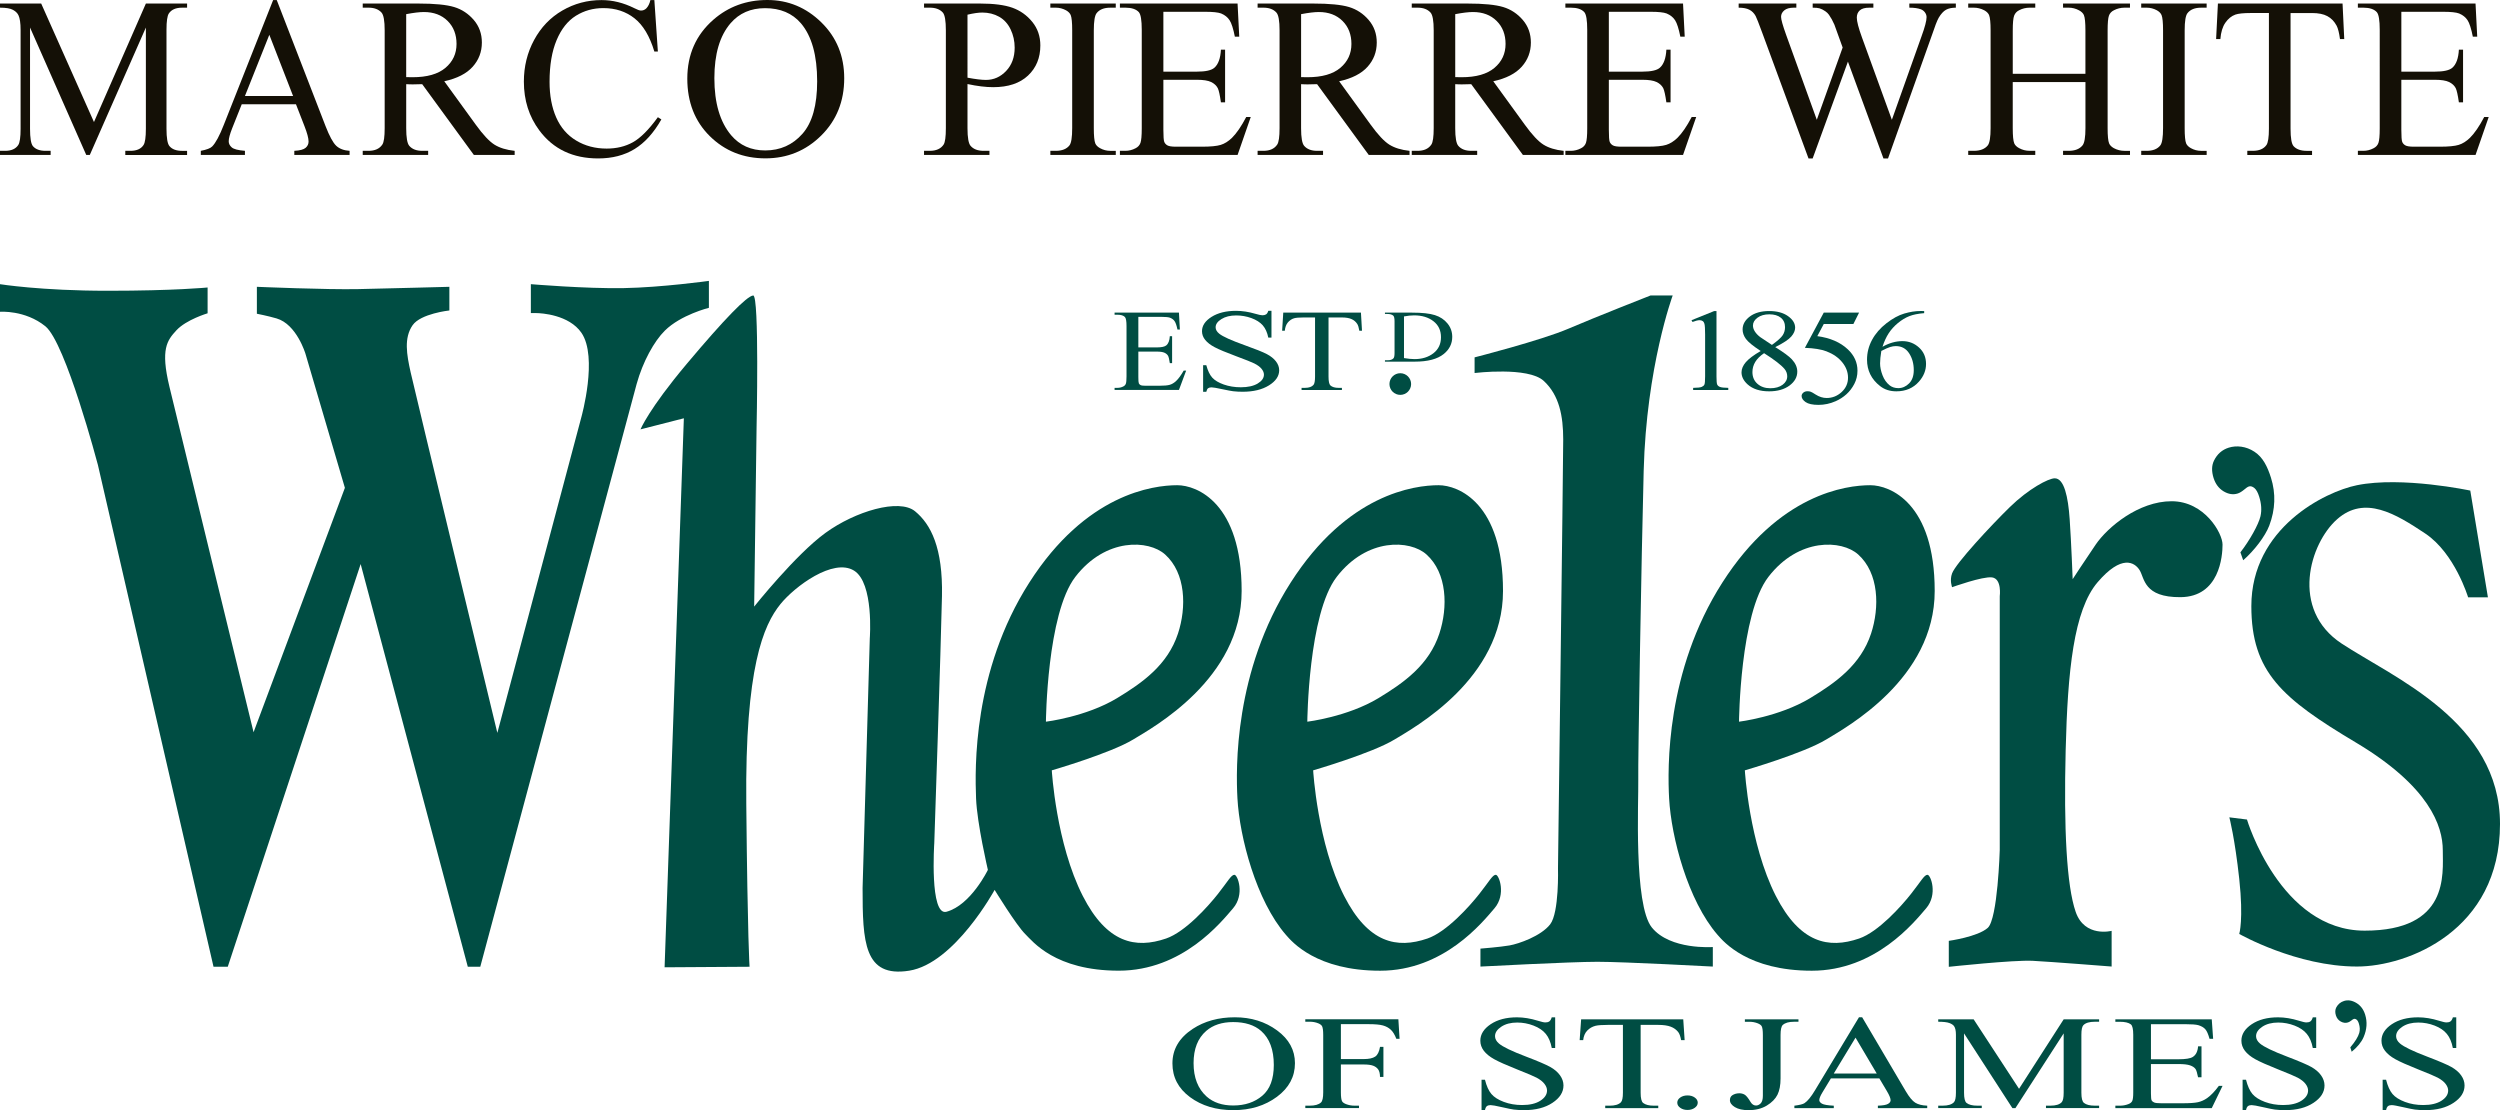 <?xml version="1.0" encoding="utf-8"?>
<!-- Generator: Adobe Illustrator 16.0.0, SVG Export Plug-In . SVG Version: 6.00 Build 0)  -->
<!DOCTYPE svg PUBLIC "-//W3C//DTD SVG 1.1//EN" "http://www.w3.org/Graphics/SVG/1.1/DTD/svg11.dtd">
<svg version="1.1" id="Layer_1" xmlns="http://www.w3.org/2000/svg" xmlns:xlink="http://www.w3.org/1999/xlink" x="0px" y="0px"
	 width="159.5px" height="70.827px" viewBox="0 0 159.5 70.827" enable-background="new 0 0 159.5 70.827" xml:space="preserve">
<g>
	<path fill="#004D43" d="M78.787,64.903c1.036,0,1.934,0.28,2.692,0.838c0.76,0.558,1.139,1.255,1.139,2.091
		c0,0.86-0.382,1.575-1.148,2.143c-0.765,0.568-1.691,0.852-2.778,0.852c-1.099,0-2.022-0.277-2.77-0.831s-1.121-1.271-1.121-2.152
		c0-0.899,0.432-1.633,1.294-2.201C76.847,65.15,77.743,64.903,78.787,64.903z M78.675,65.208c-0.714,0-1.287,0.189-1.719,0.564
		c-0.538,0.468-0.806,1.153-0.806,2.056c0,0.924,0.278,1.636,0.835,2.134c0.428,0.379,0.993,0.568,1.695,0.568
		c0.749,0,1.368-0.208,1.856-0.623c0.489-0.415,0.733-1.07,0.733-1.963c0-0.97-0.269-1.692-0.807-2.168
		C80.032,65.398,79.436,65.208,78.675,65.208z"/>
	<path fill="#004D43" d="M85.549,65.342v2.227h1.454c0.333,0,0.578-0.052,0.733-0.157c0.155-0.104,0.258-0.311,0.309-0.621h0.217
		v1.917h-0.217c-0.004-0.22-0.044-0.381-0.121-0.484c-0.076-0.104-0.182-0.181-0.318-0.232c-0.135-0.051-0.336-0.078-0.603-0.078
		h-1.454v1.78c0,0.287,0.026,0.476,0.077,0.568c0.04,0.07,0.122,0.129,0.248,0.18c0.172,0.066,0.353,0.1,0.541,0.1h0.289v0.155
		h-3.425v-0.155h0.282c0.33,0,0.569-0.067,0.718-0.204c0.095-0.089,0.142-0.304,0.142-0.644v-3.66c0-0.287-0.026-0.476-0.077-0.568
		c-0.04-0.069-0.12-0.129-0.242-0.18c-0.168-0.067-0.349-0.1-0.542-0.1h-0.282v-0.155h5.938l0.077,1.245h-0.206
		c-0.103-0.264-0.221-0.459-0.356-0.582c-0.136-0.125-0.302-0.215-0.5-0.27c-0.198-0.056-0.505-0.083-0.921-0.083H85.549z"/>
	<path fill="#004D43" d="M99.22,64.903v1.959h-0.217c-0.071-0.376-0.197-0.675-0.379-0.898c-0.183-0.223-0.443-0.4-0.781-0.53
		c-0.337-0.131-0.686-0.196-1.047-0.196c-0.408,0-0.746,0.088-1.012,0.265c-0.268,0.177-0.401,0.378-0.401,0.604
		c0,0.172,0.084,0.33,0.253,0.472c0.243,0.209,0.822,0.488,1.737,0.836c0.745,0.284,1.254,0.502,1.527,0.653
		c0.273,0.152,0.482,0.331,0.629,0.537s0.221,0.422,0.221,0.647c0,0.429-0.235,0.799-0.704,1.109
		c-0.468,0.311-1.072,0.466-1.81,0.466c-0.231,0-0.449-0.012-0.654-0.037c-0.121-0.014-0.373-0.065-0.756-0.153
		c-0.382-0.087-0.625-0.131-0.727-0.131c-0.098,0-0.176,0.021-0.233,0.063c-0.057,0.041-0.099,0.128-0.126,0.258h-0.217v-1.942
		h0.217c0.102,0.406,0.239,0.71,0.413,0.913c0.172,0.202,0.436,0.369,0.791,0.503c0.355,0.133,0.745,0.2,1.168,0.2
		c0.49,0,0.878-0.092,1.162-0.275c0.285-0.184,0.427-0.401,0.427-0.652c0-0.139-0.054-0.28-0.163-0.422
		c-0.107-0.142-0.275-0.273-0.503-0.396c-0.152-0.083-0.571-0.262-1.253-0.532c-0.683-0.272-1.168-0.488-1.457-0.65
		c-0.289-0.161-0.507-0.339-0.657-0.534c-0.148-0.195-0.223-0.41-0.223-0.644c0-0.407,0.22-0.756,0.659-1.051
		c0.439-0.293,0.998-0.44,1.677-0.44c0.424,0,0.873,0.074,1.348,0.221c0.22,0.07,0.375,0.105,0.465,0.105
		c0.102,0,0.186-0.021,0.25-0.064c0.065-0.043,0.117-0.131,0.156-0.262H99.22z"/>
	<path fill="#004D43" d="M107.391,65.033l0.089,1.328h-0.224c-0.043-0.233-0.102-0.401-0.176-0.501
		c-0.122-0.162-0.284-0.281-0.486-0.357c-0.202-0.077-0.468-0.115-0.797-0.115h-1.124v4.328c0,0.349,0.052,0.566,0.159,0.652
		c0.149,0.117,0.378,0.175,0.688,0.175h0.277v0.155h-3.384v-0.155h0.282c0.338,0,0.577-0.072,0.718-0.217
		c0.086-0.089,0.129-0.292,0.129-0.61v-4.328h-0.959c-0.373,0-0.638,0.02-0.794,0.059c-0.204,0.053-0.379,0.154-0.524,0.305
		s-0.231,0.354-0.259,0.61h-0.224l0.094-1.328H107.391z"/>
	<path fill="#004D43" d="M107.663,69.888c0.184,0,0.338,0.045,0.465,0.136c0.125,0.09,0.188,0.199,0.188,0.327
		c0,0.128-0.064,0.237-0.192,0.328c-0.127,0.091-0.282,0.136-0.461,0.136c-0.181,0-0.335-0.045-0.462-0.136
		c-0.127-0.09-0.191-0.199-0.191-0.328c0-0.131,0.064-0.241,0.191-0.33S107.481,69.888,107.663,69.888z"/>
	<path fill="#004D43" d="M111.323,65.188v-0.155h3.419v0.155h-0.289c-0.326,0-0.562,0.068-0.712,0.205
		c-0.094,0.088-0.141,0.303-0.141,0.643v2.77c0,0.426-0.066,0.771-0.197,1.037c-0.132,0.264-0.358,0.495-0.68,0.691
		c-0.322,0.196-0.71,0.294-1.165,0.294c-0.369,0-0.659-0.064-0.872-0.194c-0.211-0.129-0.317-0.277-0.317-0.444
		c0-0.136,0.049-0.24,0.147-0.309c0.13-0.086,0.281-0.13,0.454-0.13c0.125,0,0.238,0.03,0.338,0.088
		c0.1,0.058,0.227,0.214,0.379,0.468c0.09,0.15,0.206,0.225,0.348,0.225c0.106,0,0.206-0.046,0.297-0.138
		c0.092-0.091,0.139-0.254,0.139-0.489v-3.868c0-0.287-0.026-0.476-0.077-0.568c-0.04-0.069-0.122-0.129-0.248-0.18
		c-0.169-0.067-0.347-0.1-0.535-0.1H111.323z"/>
	<path fill="#004D43" d="M119.902,68.801h-3.09l-0.541,0.894c-0.133,0.22-0.2,0.384-0.2,0.493c0,0.086,0.059,0.162,0.174,0.228
		c0.116,0.065,0.366,0.108,0.751,0.127v0.155h-2.514v-0.155c0.333-0.042,0.549-0.096,0.647-0.163c0.2-0.133,0.421-0.405,0.666-0.814
		l2.807-4.663h0.206l2.778,4.713c0.224,0.379,0.427,0.625,0.609,0.737c0.183,0.113,0.437,0.176,0.762,0.189v0.155h-3.148v-0.155
		c0.318-0.01,0.533-0.048,0.644-0.113c0.112-0.063,0.168-0.141,0.168-0.233c0-0.122-0.078-0.316-0.235-0.58L119.902,68.801z
		 M119.737,68.492l-1.354-2.29l-1.389,2.29H119.737z"/>
	<path fill="#004D43" d="M128.39,70.698l-3.084-4.768v3.785c0,0.349,0.053,0.566,0.159,0.652c0.145,0.117,0.374,0.175,0.688,0.175
		h0.283v0.155h-2.778v-0.155h0.283c0.337,0,0.577-0.072,0.717-0.217c0.087-0.089,0.13-0.292,0.13-0.61v-3.701
		c0-0.25-0.04-0.432-0.118-0.543c-0.055-0.081-0.156-0.148-0.303-0.202c-0.146-0.054-0.383-0.081-0.709-0.081v-0.155h2.26
		l2.896,4.433l2.849-4.433h2.26v0.155h-0.277c-0.341,0-0.583,0.072-0.724,0.216c-0.087,0.089-0.13,0.293-0.13,0.61v3.701
		c0,0.349,0.055,0.566,0.166,0.652c0.145,0.117,0.375,0.175,0.688,0.175h0.277v0.155h-3.39v-0.155h0.282
		c0.341,0,0.58-0.072,0.718-0.217c0.086-0.089,0.129-0.292,0.129-0.61v-3.785l-3.078,4.768H128.39z"/>
	<path fill="#004D43" d="M137.231,65.342v2.239h1.754c0.455,0,0.759-0.049,0.912-0.146c0.203-0.127,0.317-0.354,0.34-0.677h0.219
		v1.972h-0.219c-0.055-0.275-0.109-0.452-0.165-0.531c-0.071-0.097-0.186-0.174-0.347-0.229s-0.408-0.084-0.741-0.084h-1.754v1.867
		c0,0.251,0.016,0.404,0.047,0.458c0.032,0.054,0.086,0.097,0.165,0.129c0.079,0.032,0.228,0.048,0.448,0.048h1.354
		c0.452,0,0.779-0.022,0.983-0.067c0.204-0.044,0.4-0.132,0.589-0.263c0.244-0.173,0.492-0.433,0.747-0.781h0.236l-0.689,1.421
		h-6.15v-0.155h0.282c0.188,0,0.367-0.032,0.536-0.096c0.125-0.044,0.21-0.111,0.256-0.2c0.045-0.089,0.067-0.271,0.067-0.547v-3.68
		c0-0.359-0.05-0.581-0.152-0.665c-0.142-0.11-0.377-0.166-0.707-0.166h-0.282v-0.155h6.15l0.088,1.241h-0.23
		c-0.082-0.298-0.172-0.503-0.273-0.614c-0.1-0.112-0.248-0.197-0.444-0.256c-0.157-0.042-0.435-0.062-0.83-0.062H137.231z"/>
	<path fill="#004D43" d="M147.773,64.903v1.959h-0.217c-0.07-0.376-0.197-0.675-0.38-0.898c-0.182-0.223-0.442-0.4-0.779-0.53
		c-0.338-0.131-0.688-0.196-1.048-0.196c-0.408,0-0.746,0.088-1.012,0.265c-0.266,0.177-0.4,0.378-0.4,0.604
		c0,0.172,0.085,0.33,0.253,0.472c0.244,0.209,0.823,0.488,1.736,0.836c0.746,0.284,1.255,0.502,1.528,0.653
		c0.272,0.152,0.483,0.331,0.629,0.537c0.147,0.206,0.221,0.422,0.221,0.647c0,0.429-0.234,0.799-0.704,1.109
		c-0.469,0.311-1.071,0.466-1.81,0.466c-0.231,0-0.449-0.012-0.653-0.037c-0.122-0.014-0.373-0.065-0.756-0.153
		c-0.382-0.087-0.625-0.131-0.727-0.131c-0.098,0-0.176,0.021-0.232,0.063c-0.058,0.041-0.099,0.128-0.127,0.258h-0.217v-1.942
		h0.217c0.103,0.406,0.24,0.71,0.412,0.913c0.173,0.202,0.437,0.369,0.792,0.503c0.355,0.133,0.744,0.2,1.168,0.2
		c0.49,0,0.878-0.092,1.163-0.275c0.284-0.184,0.426-0.401,0.426-0.652c0-0.139-0.054-0.28-0.162-0.422s-0.275-0.273-0.502-0.396
		c-0.154-0.083-0.572-0.262-1.254-0.532c-0.683-0.272-1.169-0.488-1.458-0.65c-0.287-0.161-0.507-0.339-0.656-0.534
		c-0.147-0.195-0.223-0.41-0.223-0.644c0-0.407,0.219-0.756,0.659-1.051c0.44-0.293,0.999-0.44,1.678-0.44
		c0.423,0,0.873,0.074,1.347,0.221c0.22,0.07,0.375,0.105,0.465,0.105c0.103,0,0.186-0.021,0.25-0.064
		c0.064-0.043,0.117-0.131,0.156-0.262H147.773z"/>
	<path fill="#004D43" d="M150.037,67.102l-0.087-0.28c0.31-0.365,0.5-0.673,0.572-0.928c0.049-0.181,0.042-0.377-0.026-0.588
		c-0.038-0.123-0.087-0.208-0.147-0.254c-0.063-0.046-0.122-0.06-0.174-0.043c-0.041,0.013-0.091,0.043-0.149,0.093
		c-0.087,0.067-0.16,0.11-0.224,0.129c-0.15,0.047-0.302,0.03-0.455-0.053c-0.154-0.084-0.258-0.214-0.316-0.393
		c-0.062-0.198-0.052-0.372,0.028-0.52c0.11-0.201,0.273-0.334,0.49-0.403c0.251-0.079,0.511-0.038,0.783,0.124
		c0.271,0.161,0.458,0.409,0.563,0.744c0.148,0.469,0.115,0.948-0.096,1.438C150.658,66.492,150.404,66.803,150.037,67.102z"/>
	<path fill="#004D43" d="M143.116,35.744l-0.178-0.505c0.587-0.756,1.153-1.763,1.28-2.3c0.087-0.382,0.061-0.8-0.083-1.253
		c-0.081-0.263-0.184-0.446-0.304-0.549c-0.126-0.101-0.242-0.134-0.344-0.103c-0.081,0.025-0.177,0.089-0.29,0.189
		c-0.165,0.137-0.308,0.225-0.433,0.263c-0.291,0.091-0.59,0.045-0.898-0.138c-0.307-0.186-0.519-0.47-0.641-0.853
		c-0.132-0.426-0.125-0.794,0.026-1.104c0.203-0.42,0.519-0.696,0.942-0.83c0.488-0.153,1.102-0.097,1.643,0.262
		c0.542,0.358,0.825,0.942,1.052,1.658c0.316,1.005,0.28,2.023-0.109,3.053C144.52,34.215,143.82,35.129,143.116,35.744z"/>
	<path fill="#004D43" d="M156.709,64.903v1.959h-0.218c-0.071-0.376-0.198-0.675-0.38-0.898c-0.182-0.223-0.442-0.4-0.779-0.53
		c-0.338-0.131-0.687-0.196-1.048-0.196c-0.408,0-0.745,0.088-1.012,0.265c-0.266,0.177-0.4,0.378-0.4,0.604
		c0,0.172,0.084,0.33,0.253,0.472c0.243,0.209,0.822,0.488,1.736,0.836c0.746,0.284,1.255,0.502,1.528,0.653
		c0.272,0.152,0.483,0.331,0.63,0.537s0.22,0.422,0.22,0.647c0,0.429-0.234,0.799-0.703,1.109c-0.469,0.311-1.072,0.466-1.81,0.466
		c-0.232,0-0.45-0.012-0.653-0.037c-0.122-0.014-0.374-0.065-0.756-0.153c-0.383-0.087-0.625-0.131-0.727-0.131
		c-0.098,0-0.176,0.021-0.232,0.063c-0.057,0.041-0.1,0.128-0.127,0.258h-0.218v-1.942h0.218c0.103,0.406,0.24,0.71,0.412,0.913
		c0.172,0.202,0.436,0.369,0.792,0.503c0.354,0.133,0.744,0.2,1.168,0.2c0.49,0,0.878-0.092,1.163-0.275
		c0.284-0.184,0.427-0.401,0.427-0.652c0-0.139-0.055-0.28-0.163-0.422s-0.275-0.273-0.502-0.396
		c-0.154-0.083-0.571-0.262-1.254-0.532c-0.683-0.272-1.168-0.488-1.457-0.65c-0.288-0.161-0.506-0.339-0.655-0.534
		c-0.15-0.195-0.224-0.41-0.224-0.644c0-0.407,0.219-0.756,0.659-1.051c0.439-0.293,0.999-0.44,1.677-0.44
		c0.424,0,0.873,0.074,1.348,0.221c0.22,0.07,0.375,0.105,0.465,0.105c0.103,0,0.186-0.021,0.25-0.064
		c0.065-0.043,0.117-0.131,0.157-0.262H156.709z"/>
	<path fill="#004D43" d="M72.626,20.215v1.95h1.171c0.304,0,0.507-0.043,0.609-0.127c0.137-0.112,0.212-0.308,0.228-0.589h0.146
		v1.717h-0.146c-0.037-0.24-0.073-0.394-0.11-0.461c-0.047-0.085-0.125-0.152-0.232-0.201c-0.107-0.048-0.272-0.072-0.495-0.072
		h-1.171v1.627c0,0.218,0.01,0.35,0.031,0.397c0.021,0.048,0.057,0.086,0.11,0.113c0.053,0.028,0.152,0.042,0.299,0.042h0.904
		c0.301,0,0.521-0.02,0.657-0.059s0.267-0.116,0.393-0.229c0.163-0.15,0.329-0.377,0.5-0.68h0.157l-0.46,1.237h-4.107v-0.135h0.188
		c0.126,0,0.246-0.028,0.358-0.084c0.084-0.039,0.141-0.097,0.171-0.174s0.045-0.237,0.045-0.477v-3.205
		c0-0.313-0.034-0.506-0.102-0.579c-0.095-0.097-0.251-0.146-0.472-0.146h-0.188v-0.135h4.107l0.059,1.081h-0.153
		c-0.055-0.259-0.116-0.437-0.183-0.534c-0.066-0.097-0.166-0.171-0.296-0.222c-0.105-0.036-0.29-0.054-0.554-0.054H72.626z"/>
	<path fill="#004D43" d="M81.12,19.833v1.707h-0.203c-0.065-0.328-0.183-0.588-0.352-0.783c-0.17-0.193-0.412-0.347-0.724-0.462
		c-0.314-0.114-0.638-0.17-0.973-0.17c-0.379,0-0.692,0.077-0.939,0.231c-0.249,0.154-0.372,0.329-0.372,0.525
		c0,0.151,0.079,0.288,0.235,0.412c0.226,0.181,0.763,0.424,1.612,0.728c0.692,0.247,1.165,0.437,1.418,0.569
		c0.253,0.133,0.449,0.289,0.585,0.468c0.137,0.18,0.205,0.367,0.205,0.564c0,0.374-0.218,0.696-0.653,0.966
		c-0.435,0.271-0.995,0.406-1.68,0.406c-0.215,0-0.417-0.011-0.606-0.033c-0.113-0.012-0.347-0.057-0.702-0.133
		c-0.356-0.077-0.581-0.115-0.675-0.115c-0.091,0-0.164,0.019-0.216,0.056c-0.053,0.036-0.092,0.111-0.118,0.226h-0.203V23.3h0.203
		c0.095,0.354,0.222,0.619,0.382,0.795s0.405,0.321,0.735,0.438c0.33,0.116,0.691,0.175,1.085,0.175
		c0.455,0,0.815-0.081,1.079-0.241c0.265-0.16,0.396-0.349,0.396-0.567c0-0.121-0.05-0.244-0.15-0.368
		c-0.1-0.123-0.256-0.239-0.467-0.345c-0.142-0.073-0.53-0.228-1.164-0.464c-0.634-0.236-1.085-0.425-1.353-0.566
		c-0.268-0.14-0.471-0.295-0.61-0.466c-0.138-0.169-0.207-0.356-0.207-0.56c0-0.355,0.204-0.659,0.612-0.916
		c0.408-0.255,0.927-0.384,1.558-0.384c0.393,0,0.811,0.064,1.251,0.193c0.204,0.06,0.348,0.091,0.432,0.091
		c0.095,0,0.172-0.019,0.232-0.056c0.06-0.037,0.108-0.113,0.145-0.228H81.12z"/>
	<path fill="#004D43" d="M86.828,19.945l0.067,1.157h-0.17c-0.033-0.203-0.078-0.349-0.134-0.436
		c-0.092-0.141-0.215-0.245-0.369-0.311c-0.154-0.067-0.355-0.101-0.607-0.101h-0.855v3.77c0,0.303,0.041,0.493,0.121,0.568
		c0.114,0.102,0.288,0.153,0.523,0.153h0.21v0.135H83.04v-0.135h0.215c0.257,0,0.439-0.063,0.546-0.189
		c0.066-0.078,0.099-0.255,0.099-0.532v-3.77H83.17c-0.284,0-0.485,0.017-0.605,0.051c-0.155,0.046-0.288,0.135-0.398,0.265
		c-0.111,0.131-0.176,0.309-0.197,0.531H81.8l0.072-1.157H86.828z"/>
	<path fill="#004D43" d="M88.36,23.072v-0.085h0.16c0.181,0,0.308-0.042,0.384-0.127c0.046-0.051,0.068-0.165,0.068-0.341v-2.02
		c0-0.195-0.028-0.317-0.087-0.366c-0.082-0.068-0.204-0.102-0.365-0.102h-0.16v-0.085h1.735c0.636,0,1.121,0.053,1.453,0.159
		c0.332,0.106,0.599,0.283,0.801,0.531c0.203,0.248,0.304,0.533,0.304,0.857c0,0.436-0.181,0.799-0.541,1.091
		c-0.404,0.327-1.02,0.489-1.848,0.489H88.36z M89.575,22.846c0.266,0.043,0.49,0.065,0.67,0.065c0.486,0,0.889-0.126,1.21-0.376
		c0.32-0.25,0.48-0.591,0.48-1.019c0-0.432-0.16-0.773-0.48-1.021c-0.321-0.25-0.732-0.374-1.235-0.374
		c-0.189,0-0.403,0.022-0.645,0.067V22.846z"/>
	<path fill="#004D43" d="M107.917,20.43l1.45-0.586h0.145v4.166c0,0.277,0.014,0.449,0.042,0.517
		c0.028,0.068,0.086,0.12,0.174,0.157c0.088,0.037,0.267,0.057,0.536,0.062v0.135h-2.242v-0.135
		c0.281-0.005,0.463-0.024,0.545-0.061c0.082-0.035,0.139-0.082,0.171-0.142c0.032-0.059,0.048-0.236,0.048-0.533v-2.664
		c0-0.358-0.015-0.589-0.044-0.691c-0.021-0.077-0.058-0.135-0.112-0.171c-0.054-0.037-0.12-0.055-0.196-0.055
		c-0.108,0-0.259,0.037-0.452,0.113L107.917,20.43z"/>
	<path fill="#004D43" d="M112.333,22.394c-0.488-0.32-0.803-0.577-0.944-0.771c-0.141-0.194-0.211-0.396-0.211-0.604
		c0-0.32,0.155-0.596,0.464-0.828c0.309-0.231,0.72-0.347,1.232-0.347c0.497,0,0.898,0.108,1.201,0.324
		c0.303,0.216,0.455,0.463,0.455,0.739c0,0.185-0.082,0.373-0.246,0.563c-0.164,0.192-0.505,0.417-1.023,0.677
		c0.533,0.33,0.887,0.59,1.06,0.779c0.23,0.248,0.346,0.508,0.346,0.782c0,0.347-0.166,0.644-0.496,0.89
		c-0.331,0.245-0.765,0.369-1.301,0.369c-0.585,0-1.042-0.147-1.37-0.44c-0.261-0.235-0.391-0.493-0.391-0.772
		c0-0.218,0.092-0.434,0.275-0.649C111.569,22.892,111.885,22.654,112.333,22.394z M112.548,22.533
		c-0.252,0.17-0.438,0.354-0.56,0.554c-0.122,0.2-0.183,0.417-0.183,0.65c0,0.312,0.107,0.563,0.321,0.751
		c0.214,0.188,0.486,0.282,0.816,0.282c0.328,0,0.59-0.075,0.788-0.222c0.197-0.148,0.295-0.328,0.295-0.539
		c0-0.174-0.058-0.331-0.172-0.469C113.638,23.283,113.202,22.948,112.548,22.533z M113.048,22.005
		c0.364-0.262,0.594-0.469,0.691-0.621c0.097-0.152,0.146-0.323,0.146-0.515c0-0.254-0.09-0.454-0.269-0.599
		c-0.179-0.144-0.423-0.216-0.732-0.216s-0.562,0.071-0.755,0.214c-0.194,0.144-0.291,0.311-0.291,0.502
		c0,0.126,0.04,0.253,0.121,0.378c0.081,0.127,0.195,0.247,0.343,0.36L113.048,22.005z"/>
	<path fill="#004D43" d="M118.609,19.945l-0.362,0.726h-1.89l-0.412,0.775c0.818,0.111,1.467,0.391,1.945,0.841
		c0.411,0.386,0.617,0.841,0.617,1.364c0,0.304-0.067,0.585-0.202,0.844c-0.135,0.259-0.304,0.479-0.507,0.662
		c-0.204,0.182-0.432,0.329-0.682,0.439c-0.355,0.157-0.72,0.235-1.093,0.235c-0.377,0-0.651-0.059-0.823-0.177
		c-0.171-0.118-0.257-0.248-0.257-0.39c0-0.08,0.036-0.15,0.106-0.211c0.071-0.061,0.161-0.092,0.269-0.092
		c0.08,0,0.15,0.011,0.21,0.034c0.06,0.022,0.163,0.081,0.308,0.175c0.232,0.148,0.466,0.222,0.705,0.222
		c0.362,0,0.679-0.126,0.953-0.377c0.273-0.251,0.41-0.558,0.41-0.919c0-0.35-0.122-0.677-0.366-0.979
		c-0.244-0.303-0.581-0.537-1.01-0.702c-0.337-0.127-0.795-0.202-1.376-0.222l1.205-2.248H118.609z"/>
	<path fill="#004D43" d="M122.762,19.844v0.135c-0.387,0.031-0.702,0.095-0.947,0.191c-0.244,0.096-0.486,0.242-0.725,0.438
		c-0.238,0.197-0.437,0.416-0.593,0.657c-0.157,0.241-0.288,0.528-0.394,0.86c0.422-0.24,0.846-0.361,1.271-0.361
		c0.407,0,0.76,0.136,1.059,0.408c0.299,0.272,0.448,0.621,0.448,1.048c0,0.412-0.151,0.788-0.453,1.128
		c-0.363,0.413-0.844,0.619-1.441,0.619c-0.408,0-0.753-0.112-1.037-0.335c-0.557-0.434-0.834-0.997-0.834-1.688
		c0-0.441,0.106-0.86,0.32-1.259c0.214-0.397,0.52-0.751,0.917-1.059c0.397-0.308,0.776-0.516,1.14-0.622s0.702-0.16,1.015-0.16
		H122.762z M120.028,22.39c-0.053,0.329-0.079,0.593-0.079,0.794c0,0.233,0.052,0.485,0.156,0.758
		c0.104,0.273,0.258,0.489,0.463,0.65c0.149,0.114,0.331,0.171,0.545,0.171c0.255,0,0.482-0.1,0.683-0.298s0.302-0.483,0.302-0.851
		c0-0.416-0.1-0.774-0.299-1.078c-0.199-0.302-0.482-0.455-0.848-0.455c-0.111,0-0.231,0.019-0.358,0.058
		S120.277,22.262,120.028,22.39z"/>
	<path fill="#141006" d="M5.503,9.886L1.916,1.757v6.456c0,0.594,0.062,0.965,0.185,1.112C2.27,9.523,2.537,9.623,2.902,9.623h0.329
		v0.263H0V9.623h0.328C0.721,9.623,1,9.5,1.164,9.253c0.101-0.152,0.15-0.499,0.15-1.041V1.9c0-0.427-0.046-0.736-0.136-0.926
		C1.114,0.836,0.996,0.721,0.825,0.628S0.379,0.489,0,0.489V0.226h2.628l3.367,7.56l3.312-7.56h2.629v0.264h-0.322
		c-0.396,0-0.678,0.124-0.842,0.37c-0.1,0.152-0.15,0.499-0.15,1.041v6.312c0,0.594,0.064,0.965,0.192,1.112
		c0.168,0.199,0.436,0.299,0.8,0.299h0.322v0.263H7.994V9.623h0.328c0.397,0,0.676-0.124,0.835-0.37
		c0.101-0.152,0.15-0.499,0.15-1.041V1.757L5.729,9.886H5.503z"/>
	<path fill="#141006" d="M18.883,6.652h-3.46l-0.607,1.524c-0.149,0.375-0.224,0.655-0.224,0.841c0,0.147,0.065,0.276,0.195,0.388
		c0.129,0.112,0.409,0.184,0.84,0.217v0.263h-2.815V9.623c0.373-0.072,0.615-0.164,0.725-0.278c0.224-0.228,0.472-0.69,0.745-1.389
		l3.144-7.952h0.231l3.111,8.037c0.251,0.646,0.478,1.065,0.682,1.258c0.205,0.192,0.489,0.301,0.854,0.324v0.263h-3.527V9.623
		c0.356-0.019,0.597-0.083,0.722-0.192c0.125-0.109,0.188-0.242,0.188-0.399c0-0.209-0.087-0.539-0.264-0.991L18.883,6.652z
		 M18.699,6.125L17.183,2.22l-1.556,3.905H18.699z"/>
	<path fill="#141006" d="M32.834,9.886h-2.601L26.936,5.37c-0.243,0.01-0.442,0.014-0.596,0.014c-0.062,0-0.129-0.001-0.201-0.003
		c-0.072-0.003-0.146-0.006-0.223-0.011v2.807c0,0.607,0.067,0.986,0.201,1.133c0.182,0.208,0.455,0.313,0.818,0.313h0.381v0.263
		h-4.174V9.623h0.366c0.412,0,0.707-0.133,0.884-0.399c0.101-0.147,0.15-0.497,0.15-1.047V1.935c0-0.607-0.067-0.985-0.201-1.133
		c-0.187-0.208-0.464-0.313-0.833-0.313h-0.366V0.226h3.549c1.034,0,1.797,0.075,2.288,0.224c0.491,0.15,0.907,0.426,1.25,0.827
		c0.343,0.401,0.514,0.879,0.514,1.436c0,0.594-0.195,1.109-0.586,1.545c-0.39,0.438-0.995,0.748-1.813,0.927l2.012,2.772
		c0.46,0.636,0.854,1.058,1.185,1.268c0.331,0.209,0.762,0.342,1.294,0.399V9.886z M25.916,4.92c0.091,0,0.17,0.001,0.237,0.004
		c0.067,0.002,0.122,0.003,0.165,0.003c0.929,0,1.629-0.199,2.101-0.598c0.472-0.399,0.708-0.907,0.708-1.525
		c0-0.603-0.19-1.094-0.571-1.471c-0.381-0.377-0.886-0.566-1.513-0.566c-0.278,0-0.654,0.046-1.128,0.136V4.92z"/>
	<path fill="#141006" d="M41.748,0.004l0.224,3.284h-0.224c-0.296-0.983-0.72-1.69-1.271-2.123c-0.55-0.432-1.211-0.648-1.982-0.648
		c-0.647,0-1.23,0.163-1.752,0.488c-0.522,0.326-0.933,0.844-1.232,1.557c-0.3,0.713-0.449,1.599-0.449,2.658
		c0,0.874,0.141,1.631,0.424,2.273c0.282,0.641,0.707,1.133,1.275,1.474c0.568,0.342,1.215,0.513,1.943,0.513
		c0.632,0,1.19-0.134,1.673-0.403c0.484-0.268,1.016-0.801,1.596-1.599l0.222,0.143c-0.488,0.859-1.059,1.489-1.71,1.888
		c-0.651,0.399-1.424,0.599-2.32,0.599c-1.615,0-2.864-0.594-3.75-1.781c-0.661-0.883-0.992-1.924-0.992-3.121
		c0-0.964,0.218-1.85,0.654-2.657c0.436-0.807,1.035-1.433,1.799-1.877c0.764-0.444,1.599-0.667,2.503-0.667
		c0.704,0,1.399,0.172,2.084,0.513c0.201,0.104,0.344,0.156,0.43,0.156c0.13,0,0.242-0.044,0.338-0.136
		c0.125-0.127,0.213-0.306,0.265-0.534H41.748z"/>
	<path fill="#141006" d="M48.955,0c1.327,0,2.476,0.477,3.448,1.429c0.972,0.952,1.458,2.141,1.458,3.566
		c0,1.467-0.49,2.686-1.47,3.655c-0.98,0.969-2.166,1.453-3.558,1.453c-1.407,0-2.589-0.473-3.547-1.417
		c-0.958-0.946-1.436-2.169-1.436-3.669c0-1.535,0.553-2.786,1.658-3.755C46.469,0.421,47.618,0,48.955,0z M48.811,0.521
		c-0.914,0-1.648,0.32-2.201,0.962c-0.688,0.798-1.033,1.966-1.033,3.505c0,1.578,0.356,2.791,1.071,3.641
		c0.547,0.645,1.271,0.969,2.171,0.969c0.959,0,1.752-0.354,2.377-1.062c0.626-0.707,0.939-1.824,0.939-3.348
		c0-1.654-0.345-2.887-1.033-3.699C50.549,0.844,49.785,0.521,48.811,0.521z"/>
	<path fill="#141006" d="M61.726,5.362v2.815c0,0.607,0.067,0.986,0.201,1.133c0.182,0.208,0.458,0.313,0.826,0.313h0.374v0.263
		h-4.174V9.623h0.366c0.412,0,0.707-0.133,0.884-0.399c0.096-0.147,0.143-0.497,0.143-1.047V1.935c0-0.607-0.064-0.985-0.193-1.133
		c-0.187-0.208-0.465-0.313-0.833-0.313h-0.366V0.226h3.57c0.872,0,1.559,0.088,2.062,0.266c0.502,0.179,0.927,0.479,1.271,0.902
		c0.345,0.423,0.517,0.924,0.517,1.504c0,0.788-0.262,1.429-0.786,1.923c-0.525,0.493-1.266,0.741-2.223,0.741
		c-0.235,0-0.489-0.017-0.762-0.05C62.329,5.479,62.037,5.429,61.726,5.362z M61.726,4.956c0.254,0.048,0.479,0.083,0.676,0.107
		s0.364,0.036,0.502,0.036c0.498,0,0.928-0.191,1.29-0.574c0.362-0.382,0.542-0.877,0.542-1.486c0-0.417-0.087-0.806-0.259-1.165
		c-0.172-0.358-0.416-0.627-0.732-0.805c-0.316-0.178-0.675-0.268-1.078-0.268c-0.244,0-0.558,0.046-0.941,0.136V4.956z"/>
	<path fill="#141006" d="M71.187,9.623v0.263h-4.174V9.623h0.345c0.402,0,0.694-0.117,0.876-0.35
		c0.115-0.151,0.172-0.518,0.172-1.097V1.935c0-0.489-0.031-0.812-0.093-0.969c-0.048-0.118-0.146-0.221-0.295-0.306
		c-0.21-0.114-0.431-0.171-0.661-0.171h-0.345V0.226h4.174v0.264h-0.352c-0.397,0-0.688,0.116-0.869,0.349
		c-0.12,0.151-0.18,0.518-0.18,1.097v6.242c0,0.49,0.032,0.812,0.094,0.969c0.048,0.118,0.148,0.221,0.302,0.306
		c0.206,0.115,0.424,0.171,0.654,0.171H71.187z"/>
	<path fill="#141006" d="M74.223,0.752v3.819h2.141c0.556,0,0.927-0.084,1.114-0.249c0.25-0.22,0.388-0.604,0.417-1.155h0.266v3.363
		h-0.266c-0.067-0.471-0.134-0.772-0.201-0.906c-0.087-0.166-0.228-0.296-0.424-0.391s-0.498-0.143-0.906-0.143h-2.141v3.185
		c0,0.427,0.02,0.688,0.058,0.78c0.039,0.093,0.105,0.167,0.201,0.221c0.096,0.055,0.278,0.083,0.546,0.083h1.652
		c0.551,0,0.951-0.038,1.2-0.115c0.249-0.076,0.488-0.226,0.718-0.448c0.297-0.295,0.601-0.739,0.912-1.333h0.288l-0.84,2.422H71.45
		V9.623h0.344c0.23,0,0.449-0.055,0.654-0.164c0.153-0.076,0.258-0.19,0.313-0.341c0.055-0.153,0.083-0.463,0.083-0.934V1.906
		c0-0.612-0.062-0.99-0.187-1.132c-0.172-0.189-0.46-0.285-0.862-0.285H71.45V0.226h7.507l0.107,2.115h-0.28
		c-0.1-0.508-0.211-0.857-0.334-1.047c-0.122-0.19-0.302-0.335-0.542-0.435c-0.192-0.072-0.53-0.107-1.014-0.107H74.223z"/>
	<path fill="#141006" d="M89.928,9.886h-2.601L84.03,5.37c-0.244,0.01-0.443,0.014-0.597,0.014c-0.062,0-0.129-0.001-0.201-0.003
		c-0.072-0.003-0.146-0.006-0.223-0.011v2.807c0,0.607,0.067,0.986,0.201,1.133c0.182,0.208,0.455,0.313,0.819,0.313h0.381v0.263
		h-4.175V9.623h0.367c0.412,0,0.707-0.133,0.884-0.399c0.1-0.147,0.15-0.497,0.15-1.047V1.935c0-0.607-0.067-0.985-0.201-1.133
		c-0.187-0.208-0.464-0.313-0.833-0.313h-0.367V0.226h3.55c1.034,0,1.796,0.075,2.288,0.224c0.491,0.15,0.908,0.426,1.25,0.827
		c0.343,0.401,0.514,0.879,0.514,1.436c0,0.594-0.195,1.109-0.585,1.545c-0.39,0.438-0.995,0.748-1.814,0.927l2.012,2.772
		c0.46,0.636,0.854,1.058,1.186,1.268c0.33,0.209,0.762,0.342,1.293,0.399V9.886z M83.01,4.92c0.091,0,0.17,0.001,0.237,0.004
		c0.067,0.002,0.122,0.003,0.165,0.003c0.929,0,1.629-0.199,2.101-0.598c0.472-0.399,0.708-0.907,0.708-1.525
		c0-0.603-0.19-1.094-0.571-1.471c-0.38-0.377-0.885-0.566-1.512-0.566c-0.278,0-0.654,0.046-1.128,0.136V4.92z"/>
	<path fill="#141006" d="M99.762,9.886h-2.6L93.864,5.37c-0.243,0.01-0.443,0.014-0.597,0.014c-0.062,0-0.129-0.001-0.201-0.003
		c-0.072-0.003-0.146-0.006-0.223-0.011v2.807c0,0.607,0.067,0.986,0.202,1.133c0.181,0.208,0.455,0.313,0.818,0.313h0.381v0.263
		h-4.174V9.623h0.366c0.412,0,0.706-0.133,0.884-0.399c0.1-0.147,0.15-0.497,0.15-1.047V1.935c0-0.607-0.067-0.985-0.201-1.133
		c-0.187-0.208-0.464-0.313-0.833-0.313h-0.366V0.226h3.55c1.034,0,1.796,0.075,2.287,0.224c0.491,0.15,0.907,0.426,1.25,0.827
		c0.342,0.401,0.513,0.879,0.513,1.436c0,0.594-0.195,1.109-0.585,1.545c-0.391,0.438-0.995,0.748-1.814,0.927l2.012,2.772
		c0.459,0.636,0.854,1.058,1.185,1.268c0.331,0.209,0.762,0.342,1.293,0.399V9.886z M92.844,4.92c0.091,0,0.17,0.001,0.237,0.004
		c0.067,0.002,0.122,0.003,0.165,0.003c0.929,0,1.629-0.199,2.101-0.598c0.472-0.399,0.708-0.907,0.708-1.525
		c0-0.603-0.19-1.094-0.572-1.471c-0.38-0.377-0.885-0.566-1.511-0.566c-0.278,0-0.654,0.046-1.128,0.136V4.92z"/>
	<path fill="#141006" d="M102.644,0.752v3.819h2.141c0.555,0,0.927-0.084,1.113-0.249c0.249-0.22,0.387-0.604,0.417-1.155h0.267
		v3.363h-0.267c-0.067-0.471-0.134-0.772-0.201-0.906c-0.087-0.166-0.228-0.296-0.424-0.391c-0.197-0.095-0.499-0.143-0.905-0.143
		h-2.141v3.185c0,0.427,0.019,0.688,0.058,0.78s0.105,0.167,0.201,0.221c0.096,0.055,0.278,0.083,0.546,0.083h1.652
		c0.55,0,0.95-0.038,1.199-0.115c0.249-0.076,0.489-0.226,0.718-0.448c0.298-0.295,0.602-0.739,0.913-1.333h0.287l-0.84,2.422
		h-7.507V9.623h0.345c0.229,0,0.448-0.055,0.654-0.164c0.153-0.076,0.258-0.19,0.312-0.341c0.055-0.153,0.083-0.463,0.083-0.934
		V1.906c0-0.612-0.062-0.99-0.187-1.132c-0.172-0.189-0.459-0.285-0.862-0.285h-0.345V0.226h7.507l0.107,2.115h-0.279
		c-0.101-0.508-0.212-0.857-0.334-1.047c-0.122-0.19-0.303-0.335-0.542-0.435c-0.191-0.072-0.529-0.107-1.013-0.107H102.644z"/>
	<path fill="#141006" d="M124.783,0.226v0.264c-0.259,0-0.469,0.044-0.631,0.135c-0.161,0.091-0.315,0.259-0.462,0.506
		c-0.097,0.167-0.251,0.562-0.461,1.19l-2.772,7.787h-0.293l-2.266-6.177l-2.25,6.177h-0.265l-2.954-8.022
		c-0.22-0.599-0.36-0.952-0.418-1.062c-0.098-0.18-0.231-0.315-0.399-0.402c-0.169-0.088-0.397-0.132-0.686-0.132V0.226h3.681v0.264
		h-0.176c-0.259,0-0.457,0.057-0.594,0.171c-0.137,0.114-0.205,0.251-0.205,0.414c0,0.166,0.107,0.548,0.322,1.146l1.958,5.422
		l1.649-4.61l-0.293-0.812l-0.234-0.648c-0.103-0.237-0.218-0.446-0.344-0.627c-0.064-0.09-0.142-0.166-0.235-0.228
		c-0.122-0.085-0.244-0.147-0.367-0.186c-0.093-0.028-0.239-0.042-0.439-0.042V0.226h3.872v0.264h-0.265
		c-0.273,0-0.474,0.057-0.601,0.171c-0.127,0.114-0.191,0.269-0.191,0.463c0,0.242,0.111,0.665,0.33,1.267l1.907,5.252l1.891-5.322
		c0.215-0.588,0.323-0.998,0.323-1.226c0-0.11-0.036-0.211-0.106-0.307c-0.071-0.094-0.16-0.161-0.268-0.199
		c-0.186-0.066-0.427-0.1-0.726-0.1V0.226H124.783z"/>
	<path fill="#141006" d="M128.411,4.707h4.639V1.942c0-0.494-0.032-0.819-0.096-0.976c-0.049-0.118-0.152-0.221-0.309-0.306
		c-0.211-0.114-0.434-0.171-0.67-0.171h-0.353V0.226h4.271v0.264h-0.353c-0.236,0-0.459,0.054-0.67,0.164
		c-0.157,0.076-0.264,0.191-0.32,0.346s-0.084,0.469-0.084,0.944v6.234c0,0.49,0.031,0.812,0.095,0.969
		c0.049,0.118,0.149,0.221,0.302,0.306c0.216,0.115,0.441,0.171,0.678,0.171h0.353v0.263h-4.271V9.623h0.353
		c0.408,0,0.705-0.117,0.891-0.35c0.123-0.151,0.185-0.518,0.185-1.097V5.234h-4.639v2.942c0,0.49,0.032,0.812,0.096,0.969
		c0.049,0.118,0.152,0.221,0.31,0.306c0.21,0.115,0.435,0.171,0.67,0.171h0.361v0.263h-4.278V9.623h0.353
		c0.413,0,0.712-0.117,0.898-0.35c0.117-0.151,0.177-0.518,0.177-1.097V1.942c0-0.494-0.032-0.819-0.096-0.976
		c-0.048-0.118-0.149-0.221-0.301-0.306c-0.216-0.114-0.442-0.171-0.678-0.171h-0.353V0.226h4.278v0.264h-0.361
		c-0.236,0-0.46,0.054-0.67,0.164c-0.152,0.076-0.257,0.191-0.317,0.346c-0.059,0.154-0.088,0.469-0.088,0.944V4.707z"/>
	<path fill="#141006" d="M140.785,9.623v0.263h-4.175V9.623h0.346c0.401,0,0.694-0.117,0.875-0.35
		c0.115-0.151,0.172-0.518,0.172-1.097V1.935c0-0.489-0.032-0.812-0.094-0.969c-0.047-0.118-0.146-0.221-0.294-0.306
		c-0.21-0.114-0.431-0.171-0.66-0.171h-0.346V0.226h4.175v0.264h-0.352c-0.398,0-0.688,0.116-0.87,0.349
		c-0.121,0.151-0.18,0.518-0.18,1.097v6.242c0,0.49,0.031,0.812,0.093,0.969c0.049,0.118,0.15,0.221,0.303,0.306
		c0.205,0.115,0.424,0.171,0.654,0.171H140.785z"/>
	<path fill="#141006" d="M149.455,0.226l0.108,2.266h-0.272c-0.053-0.399-0.125-0.684-0.216-0.855
		c-0.149-0.275-0.346-0.479-0.593-0.609c-0.247-0.132-0.572-0.196-0.973-0.196h-1.372v7.381c0,0.594,0.064,0.965,0.193,1.112
		c0.182,0.199,0.463,0.299,0.841,0.299h0.338v0.263h-4.131V9.623h0.344c0.412,0,0.704-0.124,0.877-0.37
		c0.105-0.152,0.158-0.499,0.158-1.041V0.831h-1.171c-0.455,0-0.778,0.034-0.969,0.1c-0.25,0.09-0.462,0.264-0.64,0.52
		c-0.178,0.256-0.282,0.604-0.317,1.041h-0.272l0.115-2.266H149.455z"/>
	<path fill="#141006" d="M153.206,0.752v3.819h2.14c0.556,0,0.928-0.084,1.114-0.249c0.25-0.22,0.387-0.604,0.417-1.155h0.266v3.363
		h-0.266c-0.068-0.471-0.135-0.772-0.202-0.906c-0.087-0.166-0.228-0.296-0.424-0.391s-0.498-0.143-0.906-0.143h-2.14v3.185
		c0,0.427,0.019,0.688,0.057,0.78s0.105,0.167,0.202,0.221c0.096,0.055,0.278,0.083,0.546,0.083h1.652c0.55,0,0.95-0.038,1.2-0.115
		c0.25-0.076,0.488-0.226,0.718-0.448c0.297-0.295,0.601-0.739,0.913-1.333h0.287l-0.84,2.422h-7.507V9.623h0.345
		c0.23,0,0.448-0.055,0.654-0.164c0.153-0.076,0.258-0.19,0.312-0.341c0.055-0.153,0.083-0.463,0.083-0.934V1.906
		c0-0.612-0.062-0.99-0.188-1.132c-0.172-0.189-0.459-0.285-0.862-0.285h-0.345V0.226h7.507l0.108,2.115h-0.28
		c-0.101-0.508-0.211-0.857-0.334-1.047c-0.122-0.19-0.303-0.335-0.542-0.435c-0.192-0.072-0.53-0.107-1.014-0.107H153.206z"/>
	<path fill="#004D43" d="M0,18.131c0,0,2.599,0.42,6.874,0.42s6.371-0.209,6.371-0.209v1.646c0,0-1.362,0.405-1.99,1.086
		c-0.592,0.643-1.025,1.192-0.447,3.592c0.639,2.651,5.37,22.05,5.37,22.05l5.826-15.592l-2.514-8.55c0,0-0.557-1.884-1.846-2.259
		c-0.571-0.166-1.255-0.298-1.255-0.298v-1.718c0,0,4.462,0.191,6.476,0.146c2.011-0.044,5.805-0.146,5.805-0.146v1.509
		c0,0-1.832,0.197-2.347,0.943c-0.562,0.814-0.377,1.865-0.125,2.997c0.251,1.132,5.533,23.01,5.533,23.01l5.365-20.16
		c0,0,1.068-3.814,0-5.366c-0.795-1.153-2.557-1.257-2.892-1.257s-0.335,0-0.335,0v-1.845c0,0,3.479,0.294,5.91,0.252
		c2.431-0.042,5.449-0.461,5.449-0.461v1.718c0,0-1.788,0.441-2.812,1.457c-0.683,0.677-1.404,1.979-1.799,3.406
		c-0.36,1.304-9.975,37.177-9.975,37.177h-0.796L23.01,35.986l-8.479,25.693h-0.909L6.245,29.657c0,0-2.054-7.795-3.353-8.843
		C1.593,19.766,0,19.892,0,19.892V18.131z"/>
	<path fill="#004D43" d="M78.756,55.812c-0.21,0-0.419,0.419-1.048,1.216c-0.628,0.797-2.09,2.431-3.311,2.849
		c-1.954,0.67-3.78,0.292-5.313-2.711c-1.708-3.347-1.98-8.018-1.98-8.018s3.755-1.09,5.197-1.97
		c1.252-0.763,6.916-3.855,6.916-9.473s-2.85-6.748-4.108-6.748c-1.551,0-5.826,0.556-9.441,6.214S62.2,49.042,62.273,50.939
		c0.062,1.603,0.754,4.559,0.754,4.559s-1.084,2.247-2.641,2.672c-1.089,0.296-0.779-4.382-0.779-4.382s0.43-12.69,0.491-15.763
		c0.062-3.073-0.707-4.578-1.72-5.408c-1.014-0.83-3.811,0-5.715,1.383c-1.905,1.383-4.547,4.701-4.547,4.701l0.153-11.369
		c0,0,0.184-8.511-0.215-8.48c-0.399,0.031-1.813,1.475-4.24,4.364c-2.427,2.888-2.95,4.178-2.95,4.178l2.766-0.707l-1.229,35.027
		l5.421-0.035c0,0-0.125-1.676-0.209-10.395c-0.084-8.718,1.096-11.4,2.179-12.741c0.91-1.126,3.369-2.958,4.695-2.138
		c1.278,0.79,1.006,4.317,1.006,4.317L55.033,56.65c0,3.436,0.083,5.741,2.975,5.28c2.892-0.461,5.449-5.155,5.449-5.155
		s1.389,2.267,1.955,2.82c0.474,0.465,1.901,2.335,5.967,2.335c4.065,0,6.538-3.102,7.292-3.982
		C79.426,57.069,78.965,55.812,78.756,55.812z M68.605,36.806c1.943-2.522,4.687-2.366,5.727-1.432
		c1.329,1.193,1.375,3.375,0.823,5.048c-0.658,1.994-2.244,3.127-3.891,4.122c-1.977,1.193-4.534,1.5-4.534,1.5
		S66.791,39.161,68.605,36.806z"/>
	<path fill="#004D43" d="M95.431,55.812c-0.209,0-0.419,0.419-1.048,1.216c-0.628,0.797-2.09,2.431-3.311,2.849
		c-1.954,0.67-3.78,0.292-5.313-2.711c-1.708-3.347-1.98-8.018-1.98-8.018s3.755-1.09,5.197-1.97
		c1.252-0.763,6.916-3.855,6.916-9.473s-2.85-6.748-4.107-6.748c-1.551,0-5.826,0.556-9.441,6.214s-3.499,11.873-3.395,13.769
		c0.135,2.471,1.201,6.528,3.093,8.705c0.389,0.447,1.947,2.287,6.013,2.287c4.065,0,6.538-3.102,7.292-3.982
		C96.102,57.069,95.641,55.812,95.431,55.812z M85.281,36.806c1.943-2.522,4.687-2.366,5.727-1.432
		c1.329,1.193,1.375,3.375,0.823,5.048c-0.658,1.994-2.244,3.127-3.891,4.122c-1.977,1.193-4.533,1.5-4.533,1.5
		S83.466,39.161,85.281,36.806z"/>
	<path fill="#004D43" d="M122.973,55.812c-0.209,0-0.419,0.419-1.048,1.216c-0.629,0.797-2.09,2.431-3.311,2.849
		c-1.953,0.67-3.78,0.292-5.313-2.711c-1.708-3.347-1.98-8.018-1.98-8.018s3.755-1.09,5.197-1.97
		c1.252-0.763,6.916-3.855,6.916-9.473s-2.851-6.748-4.108-6.748c-1.551,0-5.826,0.556-9.441,6.214
		c-3.615,5.658-3.498,11.873-3.395,13.769c0.134,2.471,1.201,6.528,3.093,8.705c0.389,0.447,1.947,2.287,6.012,2.287
		c4.066,0,6.539-3.102,7.293-3.982C123.644,57.069,123.183,55.812,122.973,55.812z M112.823,36.806
		c1.943-2.522,4.687-2.366,5.727-1.432c1.33,1.193,1.375,3.375,0.824,5.048c-0.659,1.994-2.245,3.127-3.892,4.122
		c-1.977,1.193-4.533,1.5-4.533,1.5S111.009,39.161,112.823,36.806z"/>
	<path fill="#004D43" d="M106.718,18.851h-1.414c0,0-3.493,1.371-5.238,2.119c-1.746,0.749-5.987,1.83-5.987,1.83v0.998
		c0,0,3.409-0.416,4.407,0.499c0.998,0.915,1.247,2.246,1.247,3.742S99.4,55.396,99.4,55.396s0.083,2.827-0.499,3.576
		c-0.582,0.749-2.008,1.245-2.593,1.346c-0.585,0.103-1.856,0.204-1.856,0.204v1.145c0,0,5.731-0.305,7.461-0.305
		s7.365,0.305,7.365,0.305V60.42c0,0-2.721,0.203-3.891-1.247c-1.17-1.449-0.839-8.163-0.865-9.384
		c-0.025-1.22,0.203-14.34,0.345-19.754C105.041,23.394,106.718,18.851,106.718,18.851z"/>
	<path fill="#004D43" d="M127.584,38.036v16.189c0,0-0.127,4.398-0.765,4.972c-0.638,0.574-2.486,0.829-2.486,0.829v1.657
		c0,0,4.143-0.446,5.354-0.383c1.211,0.064,5.035,0.365,5.035,0.365v-2.277c0,0-1.721,0.446-2.294-1.211
		c-0.574-1.657-0.765-5.291-0.638-10.326c0.127-5.036,0.51-8.923,2.04-10.708c1.53-1.785,2.359-1.275,2.678-0.766
		c0.318,0.51,0.25,1.741,2.612,1.722c2.486-0.021,2.678-2.623,2.678-3.352c0-0.728-1.148-2.768-3.251-2.768
		s-4.079,1.648-4.844,2.768c-0.765,1.12-1.467,2.204-1.467,2.204s-0.088-2.34-0.191-3.825c-0.099-1.443-0.355-2.61-0.953-2.61
		c-0.399,0-1.668,0.667-2.863,1.834c-1.196,1.167-3.447,3.586-3.686,4.23c-0.169,0.454,0,0.883,0,0.883s1.951-0.703,2.548-0.625
		C127.732,36.925,127.584,38.036,127.584,38.036z"/>
	<path fill="#004D43" d="M158.729,38.108h-1.264c0,0-0.841-2.808-2.737-4.072c-1.895-1.263-3.861-2.457-5.615-0.913
		c-1.755,1.544-3.018,5.756,0.28,7.933c3.299,2.175,10.107,4.983,10.107,11.511c0,6.809-5.895,9.098-9.125,9.098
		c-3.859,0-7.511-2.079-7.511-2.079s0.28-0.913,0-3.509c-0.281-2.597-0.632-3.931-0.632-3.931l1.124,0.14c0,0,2.115,7.09,7.51,7.09
		c5.396,0,4.984-3.58,4.984-5.124s-0.842-4.071-5.545-6.879c-4.703-2.808-6.669-4.492-6.669-8.702c0-4.986,4.703-7.303,6.739-7.715
		c2.877-0.583,7.229,0.343,7.229,0.343L158.729,38.108z"/>
	<circle fill="#004D43" cx="89.338" cy="24.502" r="0.691"/>
</g>
</svg>
